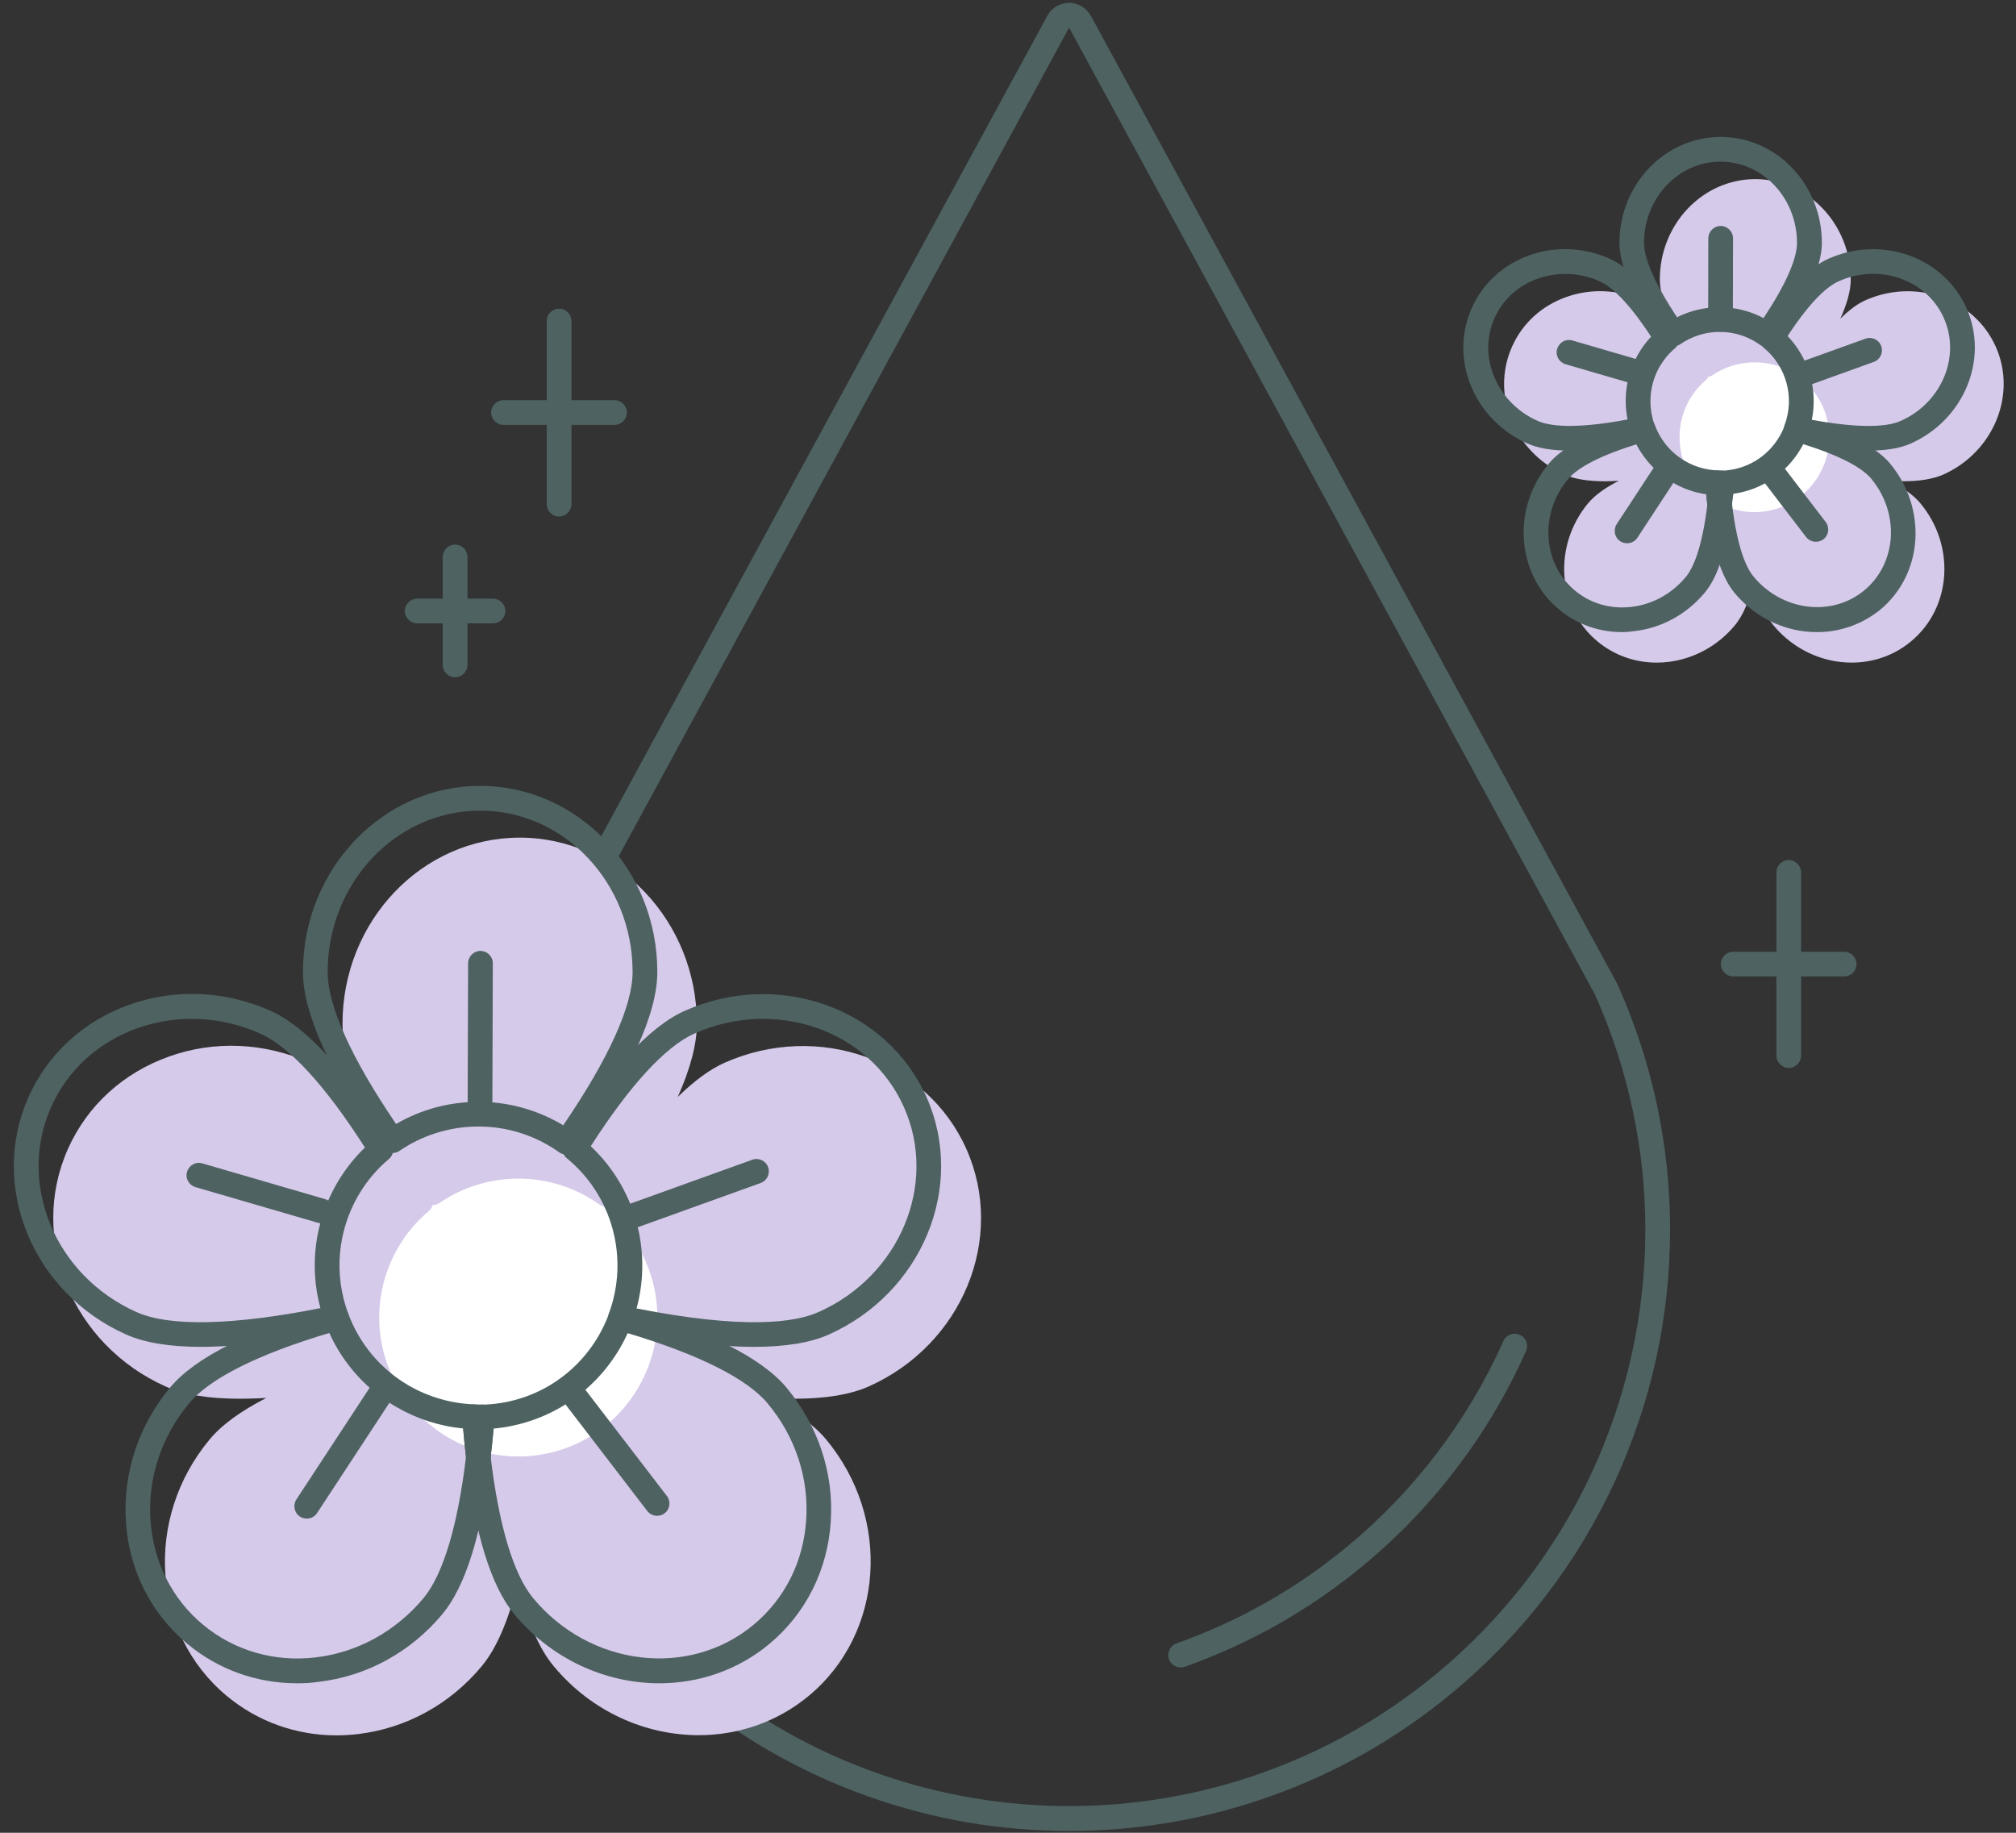 <svg width="66" height="60" viewBox="0 0 66 60" fill="none" xmlns="http://www.w3.org/2000/svg">
<rect x="0" y="0" width="66" height="60" fill="#333333" stroke="none"/>
<path d="M35 0.905L52.22 32.565C53.326 35.047 53.866 37.665 53.866 40.26C53.866 45.759 51.459 51.134 47.018 54.803C43.532 57.685 39.269 59.126 35.005 59.126C30.742 59.126 26.479 57.685 22.993 54.803C16.458 49.402 14.332 40.303 17.791 32.565L35 0.905ZM35 0.095C34.703 0.095 34.428 0.257 34.288 0.516L17.073 32.176C17.063 32.193 17.052 32.214 17.046 32.23C16.161 34.216 15.611 36.31 15.411 38.469C15.217 40.573 15.368 42.683 15.848 44.745C16.329 46.806 17.133 48.76 18.239 50.562C19.372 52.407 20.797 54.042 22.47 55.429C22.48 55.44 22.491 55.446 22.502 55.456C24.277 56.919 26.274 58.047 28.433 58.813C30.543 59.563 32.755 59.941 35 59.941C37.245 59.941 39.457 59.563 41.567 58.813C43.737 58.047 45.744 56.908 47.53 55.429C48.669 54.485 49.705 53.416 50.601 52.251C51.48 51.107 52.23 49.866 52.84 48.56C53.439 47.265 53.903 45.905 54.211 44.513C54.519 43.12 54.675 41.69 54.675 40.26C54.675 37.486 54.098 34.783 52.959 32.236C52.948 32.214 52.943 32.198 52.932 32.182L35.712 0.516C35.567 0.257 35.297 0.095 35 0.095Z" fill="#4E6262"/>
<path d="M38.653 54.587C38.486 54.587 38.33 54.485 38.27 54.318C38.195 54.107 38.308 53.875 38.518 53.8C40.553 53.077 42.436 52.014 44.109 50.627C46.3 48.819 48.065 46.493 49.219 43.903C49.311 43.698 49.548 43.606 49.754 43.698C49.959 43.789 50.05 44.027 49.959 44.232C48.755 46.935 46.915 49.364 44.627 51.253C42.879 52.699 40.914 53.81 38.788 54.566C38.745 54.582 38.702 54.587 38.653 54.587Z" fill="#4E6262"/>
<path d="M14.899 22.172C14.677 22.172 14.494 21.988 14.494 21.767V18.232C14.494 18.011 14.677 17.828 14.899 17.828C15.12 17.828 15.303 18.011 15.303 18.232V21.767C15.303 21.994 15.12 22.172 14.899 22.172Z" fill="#4E6262"/>
<path d="M16.14 20.407H13.658C13.436 20.407 13.253 20.224 13.253 20.002C13.253 19.781 13.436 19.598 13.658 19.598H16.14C16.361 19.598 16.544 19.781 16.544 20.002C16.544 20.224 16.361 20.407 16.14 20.407Z" fill="#4E6262"/>
<path d="M18.304 16.91C18.082 16.91 17.899 16.727 17.899 16.506V10.51C17.899 10.289 18.082 10.105 18.304 10.105C18.525 10.105 18.708 10.289 18.708 10.51V16.506C18.708 16.727 18.525 16.91 18.304 16.91Z" fill="#4E6262"/>
<path d="M20.117 13.91H16.485C16.264 13.91 16.08 13.726 16.08 13.505C16.08 13.284 16.264 13.1 16.485 13.1H20.117C20.338 13.1 20.522 13.284 20.522 13.505C20.522 13.726 20.344 13.91 20.117 13.91Z" fill="#4E6262"/>
<path d="M58.56 34.961C58.339 34.961 58.156 34.778 58.156 34.556V28.561C58.156 28.34 58.339 28.156 58.56 28.156C58.782 28.156 58.965 28.34 58.965 28.561V34.556C58.965 34.783 58.782 34.961 58.56 34.961Z" fill="#4E6262"/>
<path d="M60.374 31.966H56.742C56.521 31.966 56.337 31.783 56.337 31.561C56.337 31.34 56.521 31.157 56.742 31.157H60.374C60.595 31.157 60.778 31.34 60.778 31.561C60.778 31.783 60.6 31.966 60.374 31.966Z" fill="#4E6262"/>
<path d="M28.433 45.392C31.503 44.027 32.939 40.541 31.638 37.616C30.338 34.697 26.787 33.428 23.716 34.794C23.236 35.01 22.729 35.382 22.189 35.911C22.605 34.977 22.815 34.173 22.815 33.515C22.815 30.158 20.214 27.422 17.014 27.422C13.814 27.422 11.213 30.153 11.213 33.515C11.213 34.254 11.477 35.166 12.001 36.251C11.342 35.533 10.722 35.047 10.144 34.788C8.66 34.13 7.02 34.054 5.531 34.589C4.03 35.123 2.854 36.197 2.223 37.616C0.922 40.535 2.363 44.027 5.428 45.392C6.027 45.662 6.842 45.791 7.862 45.791C8.132 45.791 8.418 45.781 8.72 45.764C7.878 46.196 7.252 46.65 6.858 47.13C4.71 49.715 4.964 53.476 7.425 55.521C8.439 56.363 9.697 56.811 11.019 56.811C11.251 56.811 11.488 56.795 11.726 56.768C13.301 56.579 14.737 55.791 15.773 54.544C16.259 53.956 16.652 53.044 16.949 51.808C17.246 53.044 17.64 53.962 18.126 54.544C19.361 56.034 21.131 56.805 22.874 56.805C24.159 56.805 25.432 56.385 26.479 55.516C28.94 53.471 29.194 49.709 27.046 47.124C26.652 46.65 26.026 46.191 25.189 45.764C25.47 45.781 25.735 45.791 25.988 45.791C27.019 45.791 27.828 45.657 28.433 45.392Z" fill="#D6CAEA"/>
<path d="M21.239 44.702V44.707C21.239 44.707 21.239 44.712 21.234 44.712C21.148 44.95 21.034 45.182 20.91 45.403C20.111 46.785 18.676 47.637 17.079 47.68C17.003 47.68 16.922 47.68 16.847 47.68C16.097 47.659 15.347 47.448 14.694 47.071C13.776 46.542 13.069 45.705 12.702 44.712C12.702 44.707 12.697 44.707 12.697 44.702C12.697 44.696 12.697 44.691 12.691 44.691C12.227 43.422 12.352 42.02 13.026 40.854C13.29 40.395 13.63 39.99 14.035 39.651C14.1 39.596 14.143 39.526 14.165 39.451C14.24 39.451 14.321 39.429 14.391 39.381C15.832 38.393 17.737 38.318 19.248 39.192C19.372 39.262 19.496 39.343 19.62 39.429C19.664 39.462 19.718 39.483 19.766 39.494C19.793 39.543 19.826 39.586 19.869 39.623C21.358 40.843 21.909 42.888 21.239 44.702Z" fill="white"/>
<path d="M18.547 37.8C18.46 37.8 18.379 37.773 18.309 37.724C18.19 37.638 18.066 37.557 17.937 37.486C16.426 36.612 14.521 36.688 13.08 37.675C12.897 37.8 12.648 37.756 12.519 37.573C10.792 35.096 9.918 33.159 9.918 31.82C9.918 28.464 12.519 25.728 15.719 25.728C18.919 25.728 21.52 28.459 21.52 31.82C21.52 33.175 20.63 35.128 18.881 37.627C18.822 37.713 18.725 37.773 18.617 37.794C18.59 37.794 18.568 37.8 18.547 37.8ZM18.347 36.785C18.379 36.801 18.412 36.823 18.439 36.839C19.923 34.664 20.71 32.932 20.71 31.82C20.71 28.906 18.471 26.537 15.719 26.537C12.967 26.537 10.727 28.906 10.727 31.82C10.727 32.927 11.499 34.637 12.967 36.796C14.613 35.835 16.685 35.825 18.347 36.785Z" fill="#4E6262"/>
<path d="M24.693 44.092C23.49 44.092 22 43.908 20.23 43.536C20.117 43.514 20.014 43.439 19.96 43.336C19.901 43.234 19.896 43.109 19.933 43.002C20.603 41.188 20.052 39.143 18.557 37.918C18.401 37.789 18.363 37.562 18.471 37.389C19.928 35.053 21.256 33.612 22.41 33.094C25.481 31.729 29.032 32.997 30.332 35.916C31.633 38.836 30.192 42.327 27.127 43.692C26.528 43.957 25.713 44.092 24.693 44.092ZM20.84 42.834C24.391 43.536 26.042 43.293 26.798 42.953C29.458 41.771 30.715 38.76 29.593 36.245C28.476 33.731 25.4 32.651 22.739 33.833C21.79 34.254 20.619 35.528 19.34 37.524C20.786 38.884 21.358 40.929 20.84 42.834Z" fill="#4E6262"/>
<path d="M6.572 44.092C5.552 44.092 4.737 43.957 4.138 43.692C1.068 42.327 -0.368 38.841 0.933 35.916C1.564 34.497 2.741 33.423 4.241 32.889C5.736 32.36 7.371 32.43 8.855 33.089C10.015 33.606 11.348 35.064 12.816 37.416C12.924 37.589 12.886 37.81 12.735 37.94C12.33 38.28 11.99 38.684 11.726 39.143C11.051 40.314 10.927 41.712 11.391 42.98C11.429 43.088 11.423 43.212 11.364 43.315C11.305 43.417 11.207 43.493 11.094 43.514C9.297 43.903 7.792 44.092 6.572 44.092ZM6.281 33.353C5.682 33.353 5.083 33.456 4.511 33.655C3.221 34.114 2.212 35.031 1.672 36.245C0.555 38.76 1.807 41.766 4.468 42.953C5.552 43.439 7.63 43.39 10.49 42.824C10.117 41.453 10.306 39.99 11.024 38.749C11.278 38.312 11.585 37.913 11.947 37.568C10.657 35.549 9.481 34.265 8.526 33.839C7.802 33.515 7.036 33.353 6.281 33.353Z" fill="#4E6262"/>
<path d="M9.729 55.106C8.401 55.106 7.149 54.658 6.135 53.816C4.942 52.823 4.225 51.404 4.122 49.812C4.02 48.231 4.532 46.671 5.568 45.425C6.394 44.432 8.191 43.536 10.911 42.759C11.116 42.699 11.326 42.807 11.402 43.007C11.769 44 12.476 44.836 13.393 45.365C14.051 45.743 14.796 45.953 15.546 45.975C15.757 45.98 15.924 46.142 15.94 46.347C15.973 46.801 16.016 47.238 16.064 47.653C16.07 47.686 16.07 47.718 16.064 47.745C15.778 50.211 15.244 51.922 14.489 52.834C13.452 54.08 12.012 54.874 10.441 55.057C10.198 55.095 9.961 55.106 9.729 55.106ZM10.781 43.638C8.445 44.334 6.863 45.128 6.189 45.943C5.282 47.033 4.834 48.387 4.926 49.758C5.018 51.123 5.628 52.343 6.648 53.19C7.668 54.037 8.979 54.42 10.339 54.258C11.704 54.096 12.956 53.406 13.863 52.321C14.505 51.549 14.985 49.952 15.255 47.702C15.222 47.4 15.19 47.087 15.163 46.763C14.402 46.693 13.658 46.455 12.988 46.067C12.012 45.511 11.24 44.653 10.781 43.638Z" fill="#4E6262"/>
<path d="M21.585 55.106C19.836 55.106 18.072 54.329 16.836 52.845C16.081 51.933 15.546 50.222 15.26 47.756C15.255 47.723 15.255 47.691 15.26 47.664C15.309 47.248 15.352 46.811 15.384 46.358C15.4 46.153 15.568 45.991 15.778 45.986C17.381 45.948 18.811 45.095 19.61 43.709C19.734 43.487 19.847 43.255 19.933 43.018C20.009 42.818 20.22 42.71 20.424 42.77C23.139 43.547 24.93 44.442 25.751 45.43C26.787 46.676 27.305 48.236 27.197 49.817C27.094 51.404 26.377 52.828 25.184 53.821C24.143 54.685 22.869 55.106 21.585 55.106ZM16.064 47.702C16.334 49.952 16.814 51.549 17.456 52.321C19.318 54.561 22.556 54.949 24.671 53.19C25.691 52.343 26.306 51.123 26.393 49.758C26.485 48.387 26.037 47.027 25.13 45.943C24.456 45.133 22.875 44.34 20.549 43.644C20.479 43.8 20.398 43.957 20.311 44.108C19.432 45.63 17.899 46.606 16.161 46.768C16.134 47.087 16.102 47.4 16.064 47.702Z" fill="#4E6262"/>
<path d="M15.659 48.106C15.454 48.106 15.282 47.955 15.26 47.75C15.212 47.324 15.168 46.876 15.131 46.412C15.12 46.299 15.163 46.185 15.239 46.105C15.319 46.023 15.428 45.975 15.541 45.98C15.616 45.98 15.692 45.98 15.773 45.98C15.886 45.98 15.999 46.023 16.075 46.105C16.156 46.185 16.194 46.299 16.183 46.412C16.151 46.876 16.107 47.324 16.053 47.75C16.037 47.955 15.865 48.106 15.659 48.106Z" fill="#4E6262"/>
<path d="M15.713 36.871C15.487 36.871 15.309 36.688 15.309 36.467L15.325 31.534C15.325 31.313 15.508 31.13 15.73 31.13C15.951 31.13 16.134 31.313 16.134 31.534L16.118 36.467C16.118 36.693 15.94 36.871 15.713 36.871Z" fill="#4E6262"/>
<path d="M10.533 40.05C10.495 40.05 10.457 40.044 10.42 40.034L6.399 38.863C6.184 38.798 6.059 38.577 6.124 38.361C6.189 38.145 6.41 38.021 6.626 38.086L10.646 39.257C10.862 39.321 10.986 39.543 10.922 39.758C10.873 39.931 10.711 40.05 10.533 40.05Z" fill="#4E6262"/>
<path d="M10.042 49.715C9.966 49.715 9.891 49.693 9.821 49.65C9.632 49.526 9.583 49.278 9.702 49.089L12.265 45.182C12.389 44.993 12.638 44.944 12.826 45.063C13.015 45.187 13.064 45.435 12.945 45.624L10.382 49.531C10.301 49.655 10.171 49.715 10.042 49.715Z" fill="#4E6262"/>
<path d="M21.515 49.623C21.39 49.623 21.272 49.569 21.191 49.466L18.536 46.007C18.401 45.829 18.433 45.576 18.611 45.441C18.789 45.306 19.043 45.338 19.178 45.516L21.833 48.975C21.968 49.153 21.936 49.407 21.757 49.542C21.687 49.596 21.601 49.623 21.515 49.623Z" fill="#4E6262"/>
<path d="M20.765 40.196C20.597 40.196 20.441 40.093 20.381 39.926C20.306 39.715 20.414 39.483 20.624 39.408L24.628 37.967C24.839 37.891 25.071 37.999 25.146 38.21C25.222 38.42 25.114 38.652 24.904 38.728L20.899 40.169C20.862 40.185 20.813 40.196 20.765 40.196Z" fill="#4E6262"/>
<path d="M63.611 15.54C65.263 14.806 66.04 12.922 65.338 11.352C64.637 9.776 62.721 9.096 61.07 9.83C60.811 9.944 60.535 10.149 60.249 10.435C60.476 9.927 60.59 9.501 60.59 9.145C60.59 7.337 59.187 5.864 57.465 5.864C55.744 5.864 54.34 7.337 54.34 9.145C54.34 9.544 54.481 10.035 54.767 10.618C54.411 10.235 54.076 9.971 53.769 9.83C52.97 9.474 52.085 9.436 51.281 9.722C50.471 10.008 49.84 10.586 49.5 11.352C48.798 12.928 49.575 14.806 51.227 15.54C51.551 15.685 51.988 15.755 52.538 15.755C52.684 15.755 52.84 15.75 52.997 15.739C52.544 15.971 52.204 16.22 51.993 16.473C50.838 17.865 50.973 19.895 52.295 20.995C52.84 21.449 53.52 21.692 54.233 21.692C54.357 21.692 54.486 21.686 54.616 21.67C55.463 21.567 56.24 21.141 56.796 20.472C57.06 20.159 57.271 19.662 57.427 18.999C57.589 19.662 57.8 20.159 58.059 20.472C58.728 21.276 59.678 21.692 60.622 21.692C61.313 21.692 62.003 21.465 62.565 20.995C63.892 19.895 64.027 17.865 62.867 16.473C62.651 16.214 62.316 15.971 61.863 15.739C62.014 15.75 62.16 15.755 62.295 15.755C62.851 15.755 63.288 15.68 63.611 15.54Z" fill="#D6CAEA"/>
<path d="M59.737 15.162C59.737 15.167 59.737 15.167 59.737 15.162C59.737 15.167 59.737 15.167 59.731 15.167C59.683 15.297 59.624 15.421 59.559 15.54C59.127 16.284 58.355 16.743 57.492 16.765C57.449 16.765 57.406 16.765 57.368 16.765C56.963 16.754 56.558 16.64 56.208 16.435C55.711 16.149 55.334 15.696 55.134 15.162V15.156V15.151C54.886 14.466 54.95 13.71 55.312 13.084C55.458 12.836 55.636 12.615 55.857 12.437C55.889 12.41 55.916 12.372 55.927 12.329C55.97 12.329 56.013 12.318 56.051 12.291C56.828 11.757 57.854 11.719 58.668 12.188C58.739 12.226 58.803 12.269 58.868 12.318C58.89 12.334 58.917 12.345 58.949 12.35C58.96 12.377 58.981 12.399 59.003 12.421C59.796 13.084 60.099 14.185 59.737 15.162Z" fill="white"/>
<path d="M57.853 11.363C57.767 11.363 57.686 11.336 57.616 11.287C57.557 11.244 57.492 11.206 57.433 11.169C56.682 10.732 55.733 10.769 55.015 11.266C54.831 11.39 54.583 11.347 54.454 11.163C53.499 9.798 53.018 8.719 53.018 7.952C53.018 6.037 54.502 4.483 56.332 4.483C58.161 4.483 59.645 6.037 59.645 7.952C59.645 8.719 59.154 9.809 58.188 11.19C58.129 11.277 58.032 11.341 57.924 11.357C57.897 11.357 57.875 11.363 57.853 11.363ZM56.299 10.057C56.79 10.057 57.287 10.176 57.735 10.413C58.442 9.35 58.83 8.487 58.83 7.952C58.83 6.485 57.708 5.292 56.326 5.292C54.945 5.292 53.822 6.485 53.822 7.952C53.822 8.481 54.206 9.334 54.902 10.386C55.339 10.165 55.819 10.057 56.299 10.057Z" fill="#4E6262"/>
<path d="M61.161 14.752C60.498 14.752 59.683 14.649 58.722 14.45C58.609 14.428 58.506 14.352 58.453 14.25C58.393 14.147 58.388 14.023 58.425 13.915C58.76 13.014 58.485 11.994 57.74 11.384C57.584 11.255 57.546 11.028 57.654 10.856C58.458 9.566 59.203 8.762 59.861 8.47C61.609 7.693 63.633 8.416 64.378 10.084C65.122 11.751 64.302 13.743 62.554 14.52C62.208 14.676 61.744 14.752 61.161 14.752ZM59.316 13.743C60.687 13.996 61.712 14.012 62.224 13.78C63.563 13.187 64.2 11.676 63.638 10.413C63.077 9.15 61.528 8.611 60.19 9.21C59.866 9.355 59.316 9.787 58.523 11.001C59.219 11.73 59.516 12.755 59.316 13.743Z" fill="#4E6262"/>
<path d="M51.4 14.752C50.822 14.752 50.358 14.676 50.007 14.52C49.165 14.147 48.507 13.478 48.162 12.647C47.811 11.805 47.822 10.899 48.183 10.084C48.928 8.416 50.952 7.688 52.7 8.47C53.364 8.767 54.108 9.571 54.918 10.877C55.026 11.05 54.988 11.271 54.837 11.401C54.637 11.568 54.47 11.773 54.335 12C54.001 12.582 53.941 13.278 54.168 13.91C54.206 14.018 54.2 14.142 54.141 14.245C54.081 14.347 53.984 14.423 53.871 14.444C52.9 14.649 52.074 14.752 51.4 14.752ZM51.243 8.967C50.255 8.967 49.333 9.501 48.928 10.413C48.658 11.018 48.653 11.703 48.917 12.334C49.182 12.976 49.689 13.489 50.342 13.78C50.86 14.012 51.896 13.996 53.283 13.732C53.137 13.003 53.256 12.242 53.633 11.589C53.752 11.384 53.893 11.19 54.054 11.023C53.25 9.793 52.7 9.355 52.371 9.21C52.004 9.042 51.621 8.967 51.243 8.967Z" fill="#4E6262"/>
<path d="M53.099 20.693C52.344 20.693 51.621 20.439 51.043 19.954C50.358 19.387 49.953 18.572 49.889 17.666C49.829 16.765 50.12 15.88 50.714 15.167C51.184 14.606 52.182 14.099 53.688 13.672C53.893 13.613 54.103 13.721 54.179 13.921C54.362 14.412 54.713 14.833 55.172 15.097C55.501 15.286 55.868 15.389 56.245 15.399C56.456 15.405 56.623 15.567 56.639 15.772C56.656 16.015 56.677 16.247 56.704 16.468C56.709 16.5 56.709 16.533 56.704 16.559C56.542 17.946 56.251 18.875 55.814 19.398C55.225 20.105 54.405 20.558 53.51 20.661C53.364 20.682 53.229 20.693 53.099 20.693ZM53.569 14.547C52.144 14.989 51.567 15.405 51.335 15.685C50.876 16.236 50.649 16.921 50.698 17.612C50.741 18.297 51.049 18.907 51.561 19.333C52.074 19.76 52.727 19.948 53.412 19.867C54.103 19.787 54.734 19.436 55.188 18.891C55.414 18.621 55.717 17.99 55.895 16.522C55.884 16.414 55.873 16.3 55.862 16.182C55.479 16.128 55.107 15.998 54.772 15.804C54.254 15.502 53.839 15.065 53.569 14.547Z" fill="#4E6262"/>
<path d="M59.494 20.693C59.359 20.693 59.224 20.688 59.089 20.672C58.194 20.564 57.373 20.116 56.785 19.409C56.348 18.88 56.057 17.952 55.895 16.57C55.889 16.538 55.889 16.506 55.895 16.479C55.922 16.257 55.943 16.025 55.959 15.783C55.976 15.577 56.143 15.415 56.353 15.41C57.152 15.389 57.864 14.968 58.264 14.277C58.328 14.169 58.382 14.05 58.426 13.931C58.501 13.732 58.712 13.624 58.917 13.683C60.417 14.115 61.415 14.617 61.879 15.178C62.467 15.885 62.759 16.775 62.705 17.677C62.645 18.583 62.235 19.398 61.55 19.965C60.967 20.434 60.249 20.693 59.494 20.693ZM56.704 16.511C56.882 17.979 57.184 18.61 57.411 18.88C57.87 19.43 58.501 19.776 59.186 19.857C59.866 19.938 60.525 19.749 61.037 19.323C61.55 18.896 61.852 18.286 61.901 17.601C61.944 16.91 61.717 16.225 61.264 15.675C61.032 15.394 60.455 14.984 59.035 14.541C59.014 14.579 58.992 14.622 58.971 14.66C58.49 15.491 57.675 16.036 56.747 16.166C56.726 16.29 56.715 16.403 56.704 16.511Z" fill="#4E6262"/>
<path d="M56.294 16.921C56.089 16.921 55.916 16.77 55.895 16.565C55.868 16.333 55.846 16.09 55.825 15.836C55.814 15.723 55.857 15.61 55.932 15.529C56.013 15.448 56.121 15.399 56.235 15.405C56.272 15.405 56.31 15.405 56.348 15.405C56.461 15.405 56.575 15.448 56.65 15.529C56.731 15.61 56.769 15.723 56.758 15.836C56.736 16.09 56.715 16.333 56.688 16.565C56.672 16.765 56.499 16.921 56.294 16.921Z" fill="#4E6262"/>
<path d="M56.326 10.861C56.1 10.861 55.922 10.678 55.922 10.456L55.927 7.801C55.927 7.58 56.111 7.397 56.332 7.397C56.553 7.397 56.736 7.58 56.736 7.801L56.731 10.456C56.731 10.683 56.548 10.861 56.326 10.861Z" fill="#4E6262"/>
<path d="M53.531 12.572C53.493 12.572 53.456 12.566 53.418 12.555L51.254 11.924C51.038 11.859 50.914 11.638 50.978 11.422C51.043 11.206 51.264 11.082 51.48 11.147L53.644 11.778C53.86 11.843 53.984 12.064 53.919 12.28C53.871 12.458 53.709 12.572 53.531 12.572Z" fill="#4E6262"/>
<path d="M53.267 17.785C53.191 17.785 53.115 17.763 53.045 17.72C52.856 17.596 52.808 17.347 52.927 17.159L54.308 15.054C54.432 14.865 54.681 14.816 54.869 14.935C55.058 15.059 55.107 15.308 54.988 15.496L53.607 17.601C53.531 17.72 53.401 17.785 53.267 17.785Z" fill="#4E6262"/>
<path d="M59.451 17.736C59.327 17.736 59.208 17.682 59.127 17.579L57.697 15.712C57.562 15.534 57.594 15.281 57.773 15.146C57.951 15.011 58.204 15.043 58.339 15.221L59.769 17.088C59.904 17.266 59.872 17.52 59.694 17.655C59.623 17.709 59.537 17.736 59.451 17.736Z" fill="#4E6262"/>
<path d="M59.051 12.653C58.884 12.653 58.728 12.55 58.668 12.383C58.593 12.172 58.701 11.94 58.911 11.865L61.07 11.088C61.28 11.012 61.512 11.12 61.588 11.331C61.663 11.541 61.555 11.773 61.345 11.848L59.186 12.626C59.143 12.647 59.095 12.653 59.051 12.653Z" fill="#4E6262"/>
</svg>
